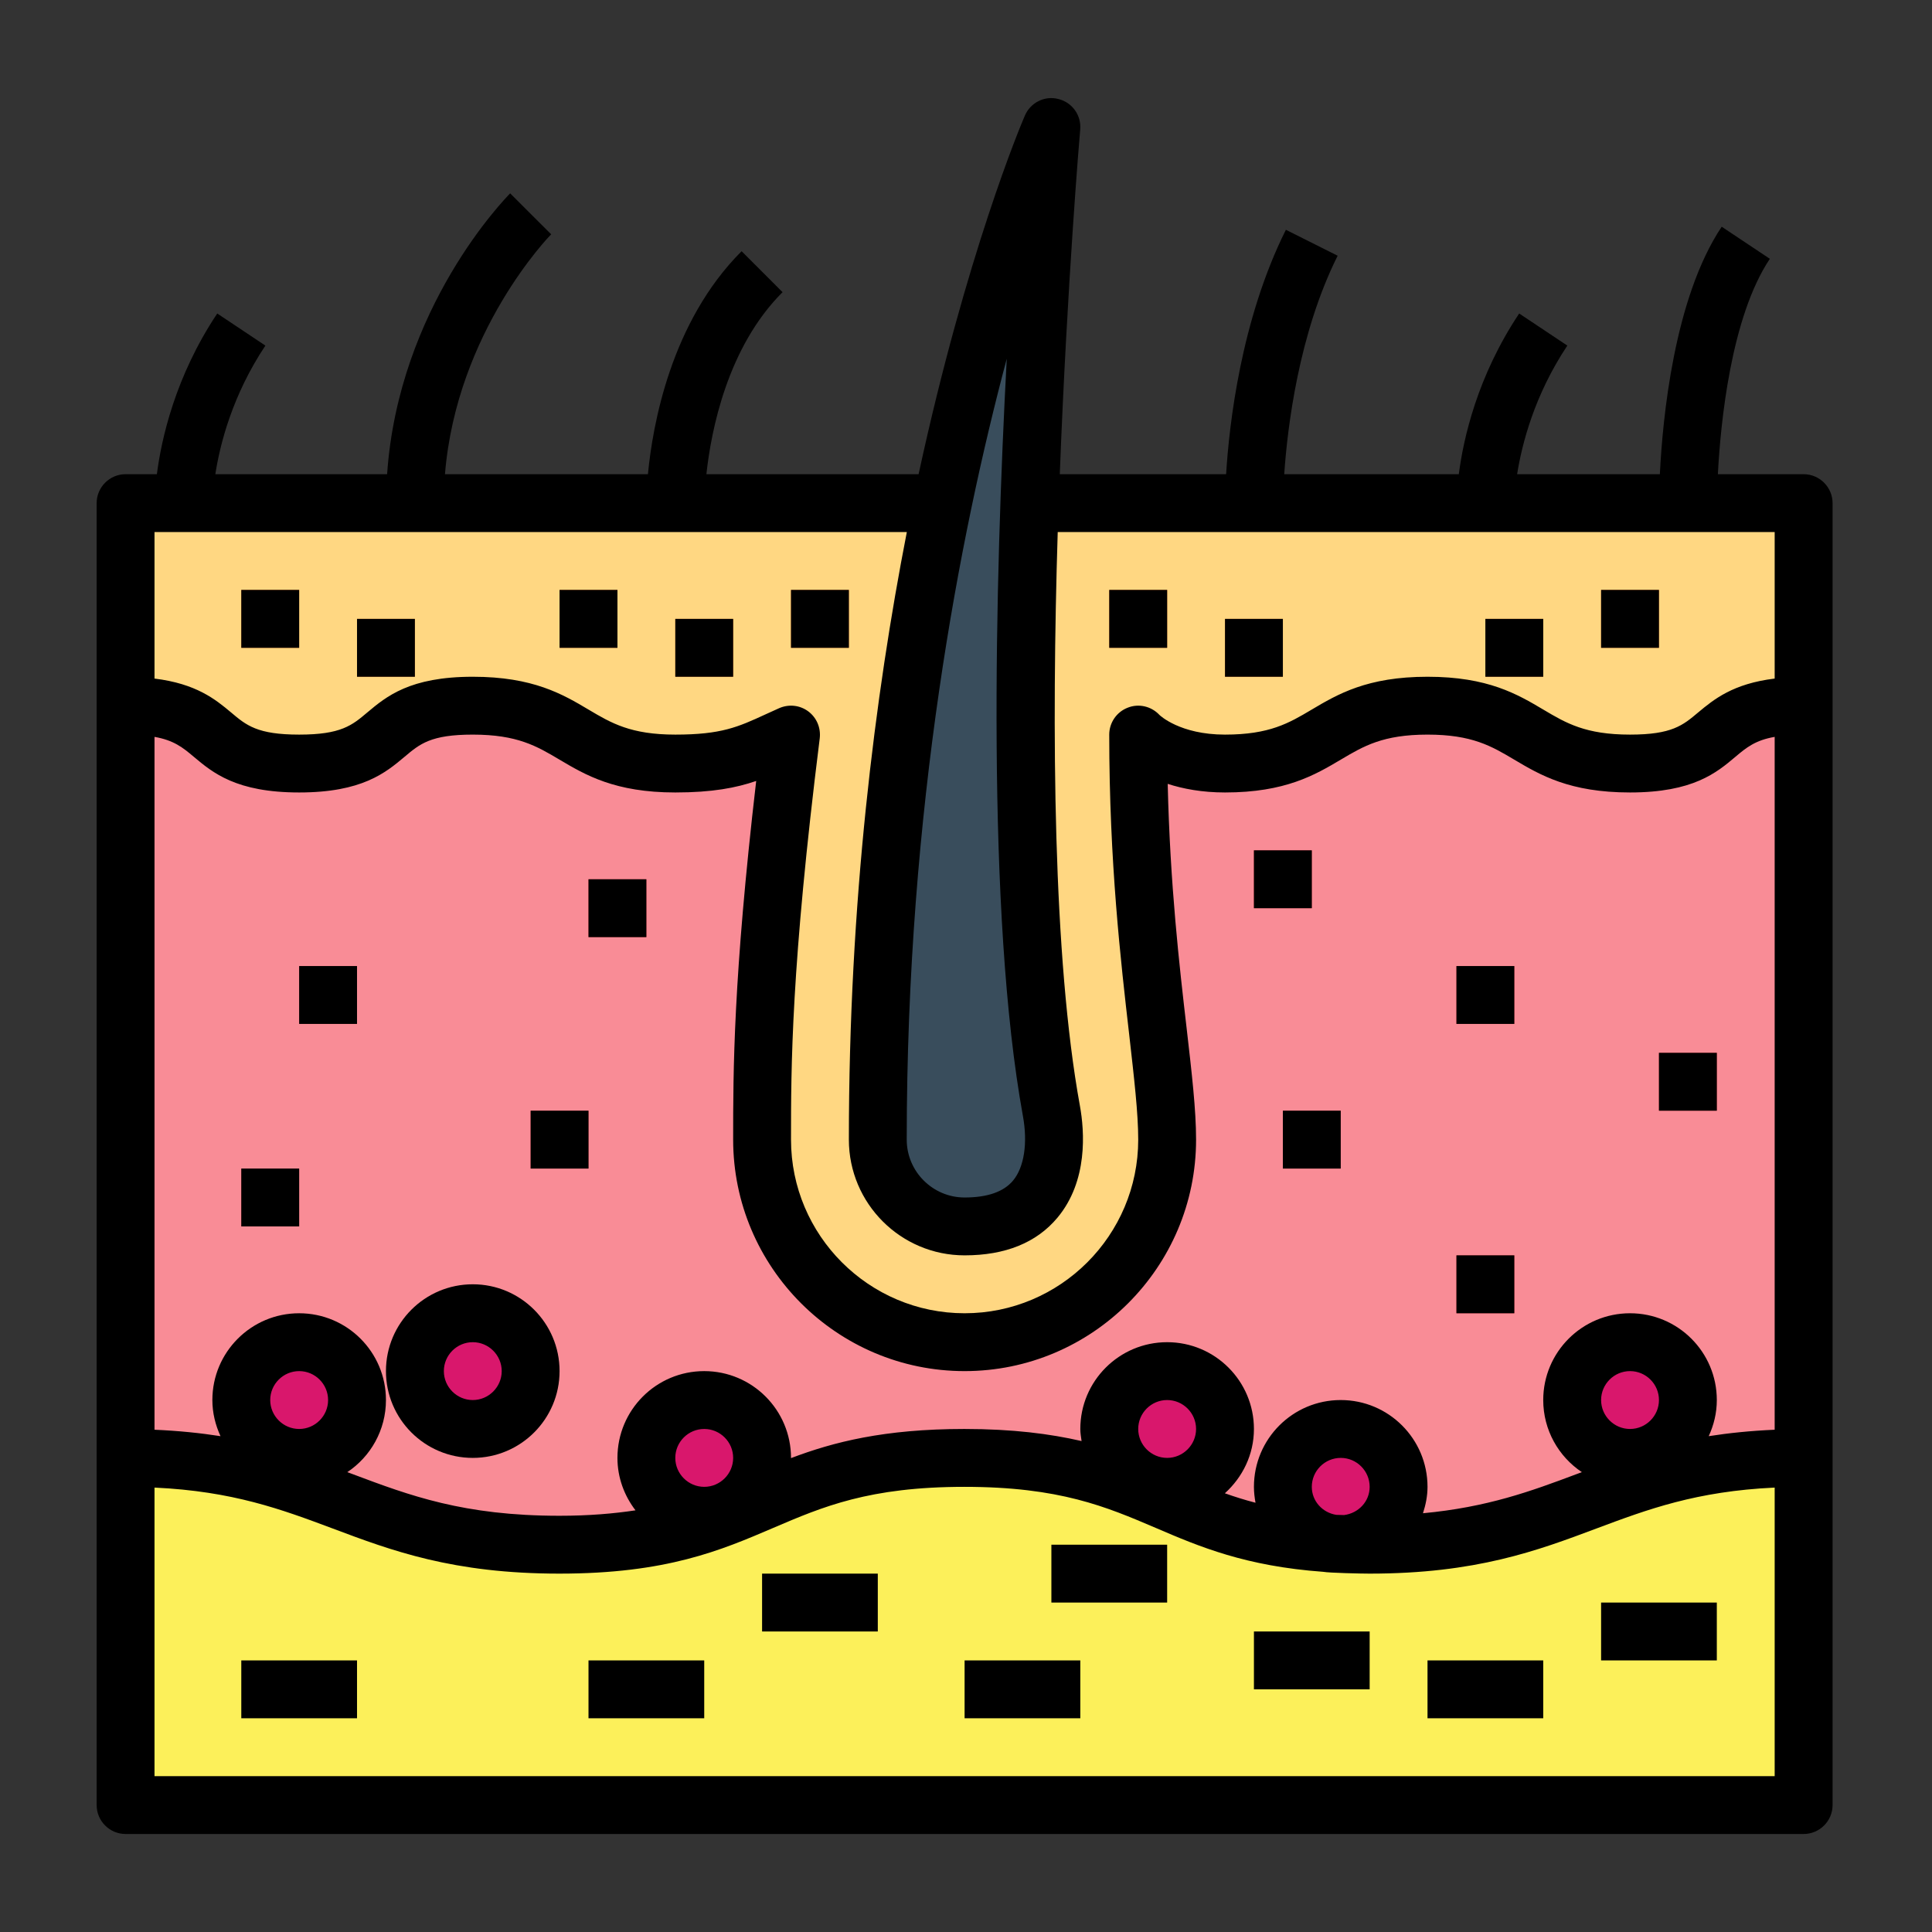 <svg xmlns="http://www.w3.org/2000/svg" width="150" viewBox="0 0 150 150" height="150" version="1.0"><rect x="0" y="0" width="150" height="150" fill="#333333" stroke="none"/><defs><clipPath id="a"><path d="M 7.391 7.391 L 142.391 7.391 L 142.391 142.391 L 7.391 142.391 Z M 7.391 7.391"/></clipPath></defs><path fill="#F98C96" d="M 140.031 140.145 L 9.75 140.145 L 9.75 39.062 L 140.031 39.062 L 140.031 140.145"/><path fill="#FCF05A" d="M 9.75 113.191 C 25.473 113.191 27.719 119.93 43.434 119.93 C 59.16 119.93 59.16 113.191 74.875 113.191 C 90.598 113.191 90.598 119.93 106.332 119.93 C 122.055 119.93 124.301 113.191 140.031 113.191 L 140.031 140.145 L 9.75 140.145 L 9.75 113.191"/><path fill="#FFD782" d="M 9.75 39.062 L 9.75 54.789 C 17.895 54.789 15.086 59.281 23.227 59.281 C 31.363 59.281 28.562 54.789 36.707 54.789 C 44.848 54.789 44.285 59.281 52.43 59.281 C 57.105 59.281 58.562 58.297 61.414 57.035 C 59.168 75.004 59.168 82.68 59.168 88.48 C 59.168 97.168 66.203 104.207 74.891 104.207 C 83.578 104.207 90.617 97.168 90.617 88.48 C 90.617 82.68 88.371 72.758 88.371 57.035 C 88.371 57.035 90.449 59.281 95.109 59.281 C 103.25 59.281 102.688 54.789 110.832 54.789 C 118.984 54.789 118.402 59.281 126.555 59.281 C 134.707 59.281 131.883 54.789 140.031 54.789 L 140.031 39.062 L 9.75 39.062"/><path fill="#394D5C" d="M 81.629 86.234 C 82.297 89.895 81.629 95.219 74.891 95.219 C 71.172 95.219 68.152 92.203 68.152 88.48 C 68.152 41.309 81.629 9.863 81.629 9.863 C 81.629 9.863 77.137 61.527 81.629 86.234"/><path fill="#D9176C" d="M 41.199 106.453 C 41.199 108.934 39.188 110.945 36.707 110.945 C 34.223 110.945 32.211 108.934 32.211 106.453 C 32.211 103.969 34.223 101.961 36.707 101.961 C 39.188 101.961 41.199 103.969 41.199 106.453"/><path fill="#D9176C" d="M 27.719 108.699 C 27.719 111.18 25.711 113.191 23.227 113.191 C 20.746 113.191 18.734 111.18 18.734 108.699 C 18.734 106.215 20.746 104.207 23.227 104.207 C 25.711 104.207 27.719 106.215 27.719 108.699"/><path fill="#D9176C" d="M 59.168 113.191 C 59.168 115.672 57.16 117.684 54.676 117.684 C 52.191 117.684 50.184 115.672 50.184 113.191 C 50.184 110.707 52.191 108.699 54.676 108.699 C 57.16 108.699 59.168 110.707 59.168 113.191"/><path fill="#D9176C" d="M 108.586 115.438 C 108.586 117.918 106.574 119.93 104.094 119.93 C 101.609 119.93 99.602 117.918 99.602 115.438 C 99.602 112.953 101.609 110.945 104.094 110.945 C 106.574 110.945 108.586 112.953 108.586 115.438"/><path fill="#D9176C" d="M 131.047 108.699 C 131.047 111.18 129.039 113.191 126.555 113.191 C 124.074 113.191 122.062 111.18 122.062 108.699 C 122.062 106.215 124.074 104.207 126.555 104.207 C 129.039 104.207 131.047 106.215 131.047 108.699"/><path fill="#D9176C" d="M 95.109 110.945 C 95.109 113.426 93.098 115.438 90.617 115.438 C 88.133 115.438 86.121 113.426 86.121 110.945 C 86.121 108.461 88.133 106.453 90.617 106.453 C 93.098 106.453 95.109 108.461 95.109 110.945"/><path fill="#E97424" d="M 23.227 50.297 L 18.734 50.297 L 18.734 45.801 L 23.227 45.801 L 23.227 50.297"/><path fill="#E97424" d="M 32.211 52.543 L 27.719 52.543 L 27.719 48.051 L 32.211 48.051 L 32.211 52.543"/><path fill="#E97424" d="M 47.938 50.297 L 43.445 50.297 L 43.445 45.801 L 47.938 45.801 L 47.938 50.297"/><path fill="#E97424" d="M 56.922 52.543 L 52.43 52.543 L 52.43 48.051 L 56.922 48.051 L 56.922 52.543"/><path fill="#E97424" d="M 65.906 50.297 L 61.414 50.297 L 61.414 45.801 L 65.906 45.801 L 65.906 50.297"/><path fill="#E97424" d="M 90.617 50.297 L 86.121 50.297 L 86.121 45.801 L 90.617 45.801 L 90.617 50.297"/><path fill="#E97424" d="M 99.602 52.543 L 95.109 52.543 L 95.109 48.051 L 99.602 48.051 L 99.602 52.543"/><path fill="#E97424" d="M 128.801 50.297 L 124.309 50.297 L 124.309 45.801 L 128.801 45.801 L 128.801 50.297"/><path fill="#E97424" d="M 119.816 52.543 L 115.324 52.543 L 115.324 48.051 L 119.816 48.051 L 119.816 52.543"/><path fill="#DD3E46" d="M 27.719 79.496 L 23.227 79.496 L 23.227 75.004 L 27.719 75.004 L 27.719 79.496"/><path fill="#DD3E46" d="M 45.691 90.727 L 41.199 90.727 L 41.199 86.234 L 45.691 86.234 L 45.691 90.727"/><path fill="#DD3E46" d="M 50.184 72.758 L 45.691 72.758 L 45.691 68.266 L 50.184 68.266 L 50.184 72.758"/><path fill="#DD3E46" d="M 23.227 95.219 L 18.734 95.219 L 18.734 90.727 L 23.227 90.727 L 23.227 95.219"/><path fill="#DD3E46" d="M 104.094 90.727 L 99.602 90.727 L 99.602 86.234 L 104.094 86.234 L 104.094 90.727"/><path fill="#DD3E46" d="M 117.57 79.496 L 113.078 79.496 L 113.078 75.004 L 117.57 75.004 L 117.57 79.496"/><path fill="#DD3E46" d="M 117.57 101.961 L 113.078 101.961 L 113.078 97.465 L 117.57 97.465 L 117.57 101.961"/><path fill="#DD3E46" d="M 133.293 86.234 L 128.801 86.234 L 128.801 81.742 L 133.293 81.742 L 133.293 86.234"/><path fill="#DD3E46" d="M 101.848 70.512 L 97.355 70.512 L 97.355 66.02 L 101.848 66.02 L 101.848 70.512"/><path d="M 36.707 108.699 C 35.469 108.699 34.461 107.688 34.461 106.453 C 34.461 105.215 35.469 104.207 36.707 104.207 C 37.941 104.207 38.953 105.215 38.953 106.453 C 38.953 107.688 37.941 108.699 36.707 108.699 Z M 36.707 99.711 C 32.984 99.711 29.965 102.73 29.965 106.453 C 29.965 110.172 32.984 113.191 36.707 113.191 C 40.426 113.191 43.445 110.172 43.445 106.453 C 43.445 102.73 40.426 99.711 36.707 99.711"/><g clip-path="url(#a)"><path d="M 11.996 137.898 L 11.996 115.496 C 18.078 115.777 21.852 117.184 25.809 118.664 C 30.414 120.395 35.168 122.176 43.434 122.176 C 51.762 122.176 55.973 120.367 60.047 118.621 C 63.863 116.988 67.477 115.438 74.875 115.438 C 82.281 115.438 85.895 116.988 89.719 118.621 C 93.152 120.098 96.715 121.598 102.734 122.035 C 103.172 122.121 105.707 122.176 106.332 122.176 C 114.605 122.176 119.359 120.395 123.969 118.664 C 127.926 117.184 131.707 115.777 137.785 115.496 L 137.785 137.898 Z M 20.98 108.699 C 20.98 107.461 21.992 106.453 23.227 106.453 C 24.465 106.453 25.473 107.461 25.473 108.699 C 25.473 109.934 24.465 110.945 23.227 110.945 C 21.992 110.945 20.98 109.934 20.98 108.699 Z M 52.43 113.191 C 52.43 111.953 53.438 110.945 54.676 110.945 C 55.914 110.945 56.922 111.953 56.922 113.191 C 56.922 114.426 55.914 115.438 54.676 115.438 C 53.438 115.438 52.43 114.426 52.43 113.191 Z M 90.617 113.191 C 89.379 113.191 88.371 112.18 88.371 110.945 C 88.371 109.707 89.379 108.699 90.617 108.699 C 91.852 108.699 92.863 109.707 92.863 110.945 C 92.863 112.18 91.852 113.191 90.617 113.191 Z M 103.75 117.613 C 102.68 117.445 101.848 116.551 101.848 115.438 C 101.848 114.199 102.855 113.191 104.094 113.191 C 105.332 113.191 106.34 114.199 106.34 115.438 C 106.34 116.586 105.461 117.488 104.355 117.629 C 104.164 117.621 103.934 117.621 103.75 117.613 Z M 126.555 101.961 C 122.836 101.961 119.816 104.977 119.816 108.699 C 119.816 111.031 121.012 113.094 122.816 114.297 C 122.676 114.348 122.535 114.402 122.395 114.453 C 118.871 115.777 115.473 117.023 110.48 117.488 C 110.691 116.832 110.832 116.156 110.832 115.438 C 110.832 111.715 107.812 108.699 104.094 108.699 C 100.371 108.699 97.355 111.715 97.355 115.438 C 97.355 115.867 97.406 116.27 97.477 116.672 C 96.633 116.453 95.855 116.207 95.098 115.938 C 96.469 114.699 97.355 112.938 97.355 110.945 C 97.355 107.223 94.336 104.207 90.617 104.207 C 86.895 104.207 83.875 107.223 83.875 110.945 C 83.875 111.27 83.93 111.574 83.973 111.883 C 81.523 111.32 78.629 110.945 74.875 110.945 C 68.637 110.945 64.703 111.961 61.414 113.207 C 61.414 113.199 61.414 113.199 61.414 113.191 C 61.414 109.469 58.395 106.453 54.676 106.453 C 50.953 106.453 47.938 109.469 47.938 113.191 C 47.938 114.727 48.473 116.129 49.34 117.262 C 47.648 117.516 45.742 117.684 43.434 117.684 C 35.984 117.684 31.809 116.113 27.387 114.453 C 27.246 114.402 27.105 114.348 26.965 114.297 C 28.773 113.094 29.965 111.031 29.965 108.699 C 29.965 104.977 26.949 101.961 23.227 101.961 C 19.508 101.961 16.488 104.977 16.488 108.699 C 16.488 109.707 16.727 110.645 17.121 111.504 C 15.578 111.262 13.883 111.086 11.996 111.004 L 11.996 57.211 C 13.496 57.473 14.199 58.043 15.043 58.754 C 16.516 59.992 18.34 61.527 23.227 61.527 C 28.113 61.527 29.941 59.992 31.414 58.754 C 32.598 57.754 33.449 57.035 36.707 57.035 C 40.164 57.035 41.672 57.93 43.418 58.965 C 45.445 60.168 47.742 61.527 52.43 61.527 C 55.297 61.527 57.16 61.168 58.711 60.633 C 56.922 76.023 56.922 83.164 56.922 88.48 C 56.922 98.387 64.984 106.453 74.891 106.453 C 84.797 106.453 92.863 98.387 92.863 88.48 C 92.863 86.164 92.535 83.348 92.125 79.793 C 91.57 75.012 90.844 68.711 90.66 60.859 C 91.852 61.246 93.336 61.527 95.109 61.527 C 99.793 61.527 102.094 60.168 104.121 58.965 C 105.867 57.93 107.375 57.035 110.832 57.035 C 114.289 57.035 115.797 57.93 117.543 58.965 C 119.57 60.168 121.859 61.527 126.555 61.527 C 131.453 61.527 133.277 59.992 134.742 58.754 C 135.586 58.043 136.277 57.473 137.785 57.211 L 137.785 111.004 C 135.898 111.086 134.207 111.262 132.664 111.504 C 133.059 110.645 133.293 109.707 133.293 108.699 C 133.293 104.977 130.277 101.961 126.555 101.961 Z M 124.309 108.699 C 124.309 107.461 125.32 106.453 126.555 106.453 C 127.793 106.453 128.801 107.461 128.801 108.699 C 128.801 109.934 127.793 110.945 126.555 110.945 C 125.32 110.945 124.309 109.934 124.309 108.699 Z M 70.406 41.309 C 67.926 54.023 65.906 70.02 65.906 88.48 C 65.906 93.438 69.934 97.465 74.891 97.465 C 78.051 97.465 80.48 96.484 82.105 94.535 C 84.473 91.691 84.211 87.859 83.84 85.832 C 81.746 74.328 81.648 56.684 82.121 41.309 L 137.785 41.309 L 137.785 52.684 C 134.551 53.078 133.066 54.297 131.848 55.312 C 130.66 56.312 129.812 57.035 126.555 57.035 C 123.098 57.035 121.59 56.141 119.844 55.105 C 117.816 53.902 115.527 52.543 110.832 52.543 C 106.145 52.543 103.848 53.902 101.82 55.105 C 100.074 56.141 98.566 57.035 95.109 57.035 C 91.605 57.035 90.047 55.535 90.02 55.508 C 89.387 54.832 88.406 54.602 87.555 54.945 C 86.691 55.277 86.121 56.113 86.121 57.035 C 86.121 66.949 87.02 74.672 87.668 80.305 C 88.055 83.727 88.371 86.418 88.371 88.48 C 88.371 95.914 82.324 101.961 74.891 101.961 C 67.461 101.961 61.414 95.914 61.414 88.48 C 61.414 82.848 61.414 75.145 63.645 57.316 C 63.738 56.508 63.406 55.719 62.758 55.234 C 62.098 54.742 61.246 54.656 60.5 54.98 L 59.43 55.465 C 57.301 56.445 56.008 57.035 52.43 57.035 C 48.973 57.035 47.461 56.141 45.715 55.105 C 43.691 53.902 41.391 52.543 36.707 52.543 C 31.816 52.543 29.992 54.078 28.52 55.312 C 27.336 56.312 26.484 57.035 23.227 57.035 C 19.973 57.035 19.121 56.312 17.938 55.312 C 16.727 54.297 15.227 53.078 11.996 52.684 L 11.996 41.309 Z M 79.418 86.641 C 79.805 88.746 79.516 90.621 78.656 91.656 C 77.926 92.535 76.656 92.973 74.891 92.973 C 72.418 92.973 70.398 90.957 70.398 88.48 C 70.398 62.703 74.516 41.547 78.164 27.852 C 77.242 45.23 76.578 71.012 79.418 86.641 Z M 140.031 36.816 L 133.375 36.816 C 133.582 32.859 134.383 24.629 137.41 20.094 L 133.672 17.602 C 129.961 23.164 129.082 32.535 128.871 36.816 L 117.789 36.816 C 118.16 34.492 119.125 30.676 121.688 26.832 L 117.949 24.34 C 114.691 29.219 113.613 34.078 113.262 36.816 L 99.707 36.816 C 99.953 33.219 100.82 25.93 103.855 19.855 L 99.836 17.84 C 96.344 24.832 95.434 32.957 95.195 36.816 L 82.281 36.816 C 82.852 22.016 83.84 10.301 83.867 10.055 C 83.965 8.957 83.246 7.949 82.176 7.688 C 81.105 7.406 80 7.969 79.57 8.977 C 79.254 9.703 75.004 19.805 71.32 36.816 L 54.844 36.816 C 55.211 33.43 56.473 26.957 60.758 22.684 L 57.578 19.504 C 52.094 24.988 50.676 32.957 50.305 36.816 L 34.547 36.816 C 35.449 25.719 42.707 18.27 42.793 18.191 L 41.199 16.602 L 39.609 15.012 C 39.242 15.391 30.949 23.84 30.055 36.816 L 16.719 36.816 C 17.078 34.492 18.043 30.676 20.605 26.832 L 16.867 24.34 C 13.609 29.219 12.531 34.078 12.18 36.816 L 9.75 36.816 C 8.512 36.816 7.504 37.828 7.504 39.062 L 7.504 140.145 C 7.504 141.383 8.512 142.391 9.75 142.391 L 140.031 142.391 C 141.27 142.391 142.281 141.383 142.281 140.145 L 142.281 39.062 C 142.281 37.828 141.27 36.816 140.031 36.816"/></g><path d="M 18.734 133.406 L 27.719 133.406 L 27.719 128.914 L 18.734 128.914 L 18.734 133.406"/><path d="M 45.691 133.406 L 54.676 133.406 L 54.676 128.914 L 45.691 128.914 L 45.691 133.406"/><path d="M 59.168 126.668 L 68.152 126.668 L 68.152 122.176 L 59.168 122.176 L 59.168 126.668"/><path d="M 74.891 133.406 L 83.875 133.406 L 83.875 128.914 L 74.891 128.914 L 74.891 133.406"/><path d="M 81.629 124.422 L 90.617 124.422 L 90.617 119.93 L 81.629 119.93 L 81.629 124.422"/><path d="M 110.832 133.406 L 119.816 133.406 L 119.816 128.914 L 110.832 128.914 L 110.832 133.406"/><path d="M 97.355 131.16 L 106.34 131.16 L 106.34 126.668 L 97.355 126.668 L 97.355 131.16"/><path d="M 124.309 128.914 L 133.293 128.914 L 133.293 124.422 L 124.309 124.422 L 124.309 128.914"/><path d="M 23.227 45.801 L 18.734 45.801 L 18.734 50.297 L 23.227 50.297 L 23.227 45.801"/><path d="M 32.211 48.051 L 27.719 48.051 L 27.719 52.543 L 32.211 52.543 L 32.211 48.051"/><path d="M 47.938 45.801 L 43.445 45.801 L 43.445 50.297 L 47.938 50.297 L 47.938 45.801"/><path d="M 56.922 48.051 L 52.43 48.051 L 52.43 52.543 L 56.922 52.543 L 56.922 48.051"/><path d="M 65.906 45.801 L 61.414 45.801 L 61.414 50.297 L 65.906 50.297 L 65.906 45.801"/><path d="M 90.617 45.801 L 86.121 45.801 L 86.121 50.297 L 90.617 50.297 L 90.617 45.801"/><path d="M 99.602 48.051 L 95.109 48.051 L 95.109 52.543 L 99.602 52.543 L 99.602 48.051"/><path d="M 128.801 45.801 L 124.309 45.801 L 124.309 50.297 L 128.801 50.297 L 128.801 45.801"/><path d="M 119.816 48.051 L 115.324 48.051 L 115.324 52.543 L 119.816 52.543 L 119.816 48.051"/><path d="M 23.227 79.496 L 27.719 79.496 L 27.719 75.004 L 23.227 75.004 L 23.227 79.496"/><path d="M 41.199 90.727 L 45.691 90.727 L 45.691 86.234 L 41.199 86.234 L 41.199 90.727"/><path d="M 45.691 72.758 L 50.184 72.758 L 50.184 68.266 L 45.691 68.266 L 45.691 72.758"/><path d="M 18.734 95.219 L 23.227 95.219 L 23.227 90.727 L 18.734 90.727 L 18.734 95.219"/><path d="M 99.602 90.727 L 104.094 90.727 L 104.094 86.234 L 99.602 86.234 L 99.602 90.727"/><path d="M 113.078 79.496 L 117.57 79.496 L 117.57 75.004 L 113.078 75.004 L 113.078 79.496"/><path d="M 113.078 101.961 L 117.57 101.961 L 117.57 97.465 L 113.078 97.465 L 113.078 101.961"/><path d="M 133.293 81.742 L 128.801 81.742 L 128.801 86.234 L 133.293 86.234 L 133.293 81.742"/><path d="M 101.848 66.02 L 97.355 66.02 L 97.355 70.512 L 101.848 70.512 L 101.848 66.02"/></svg>